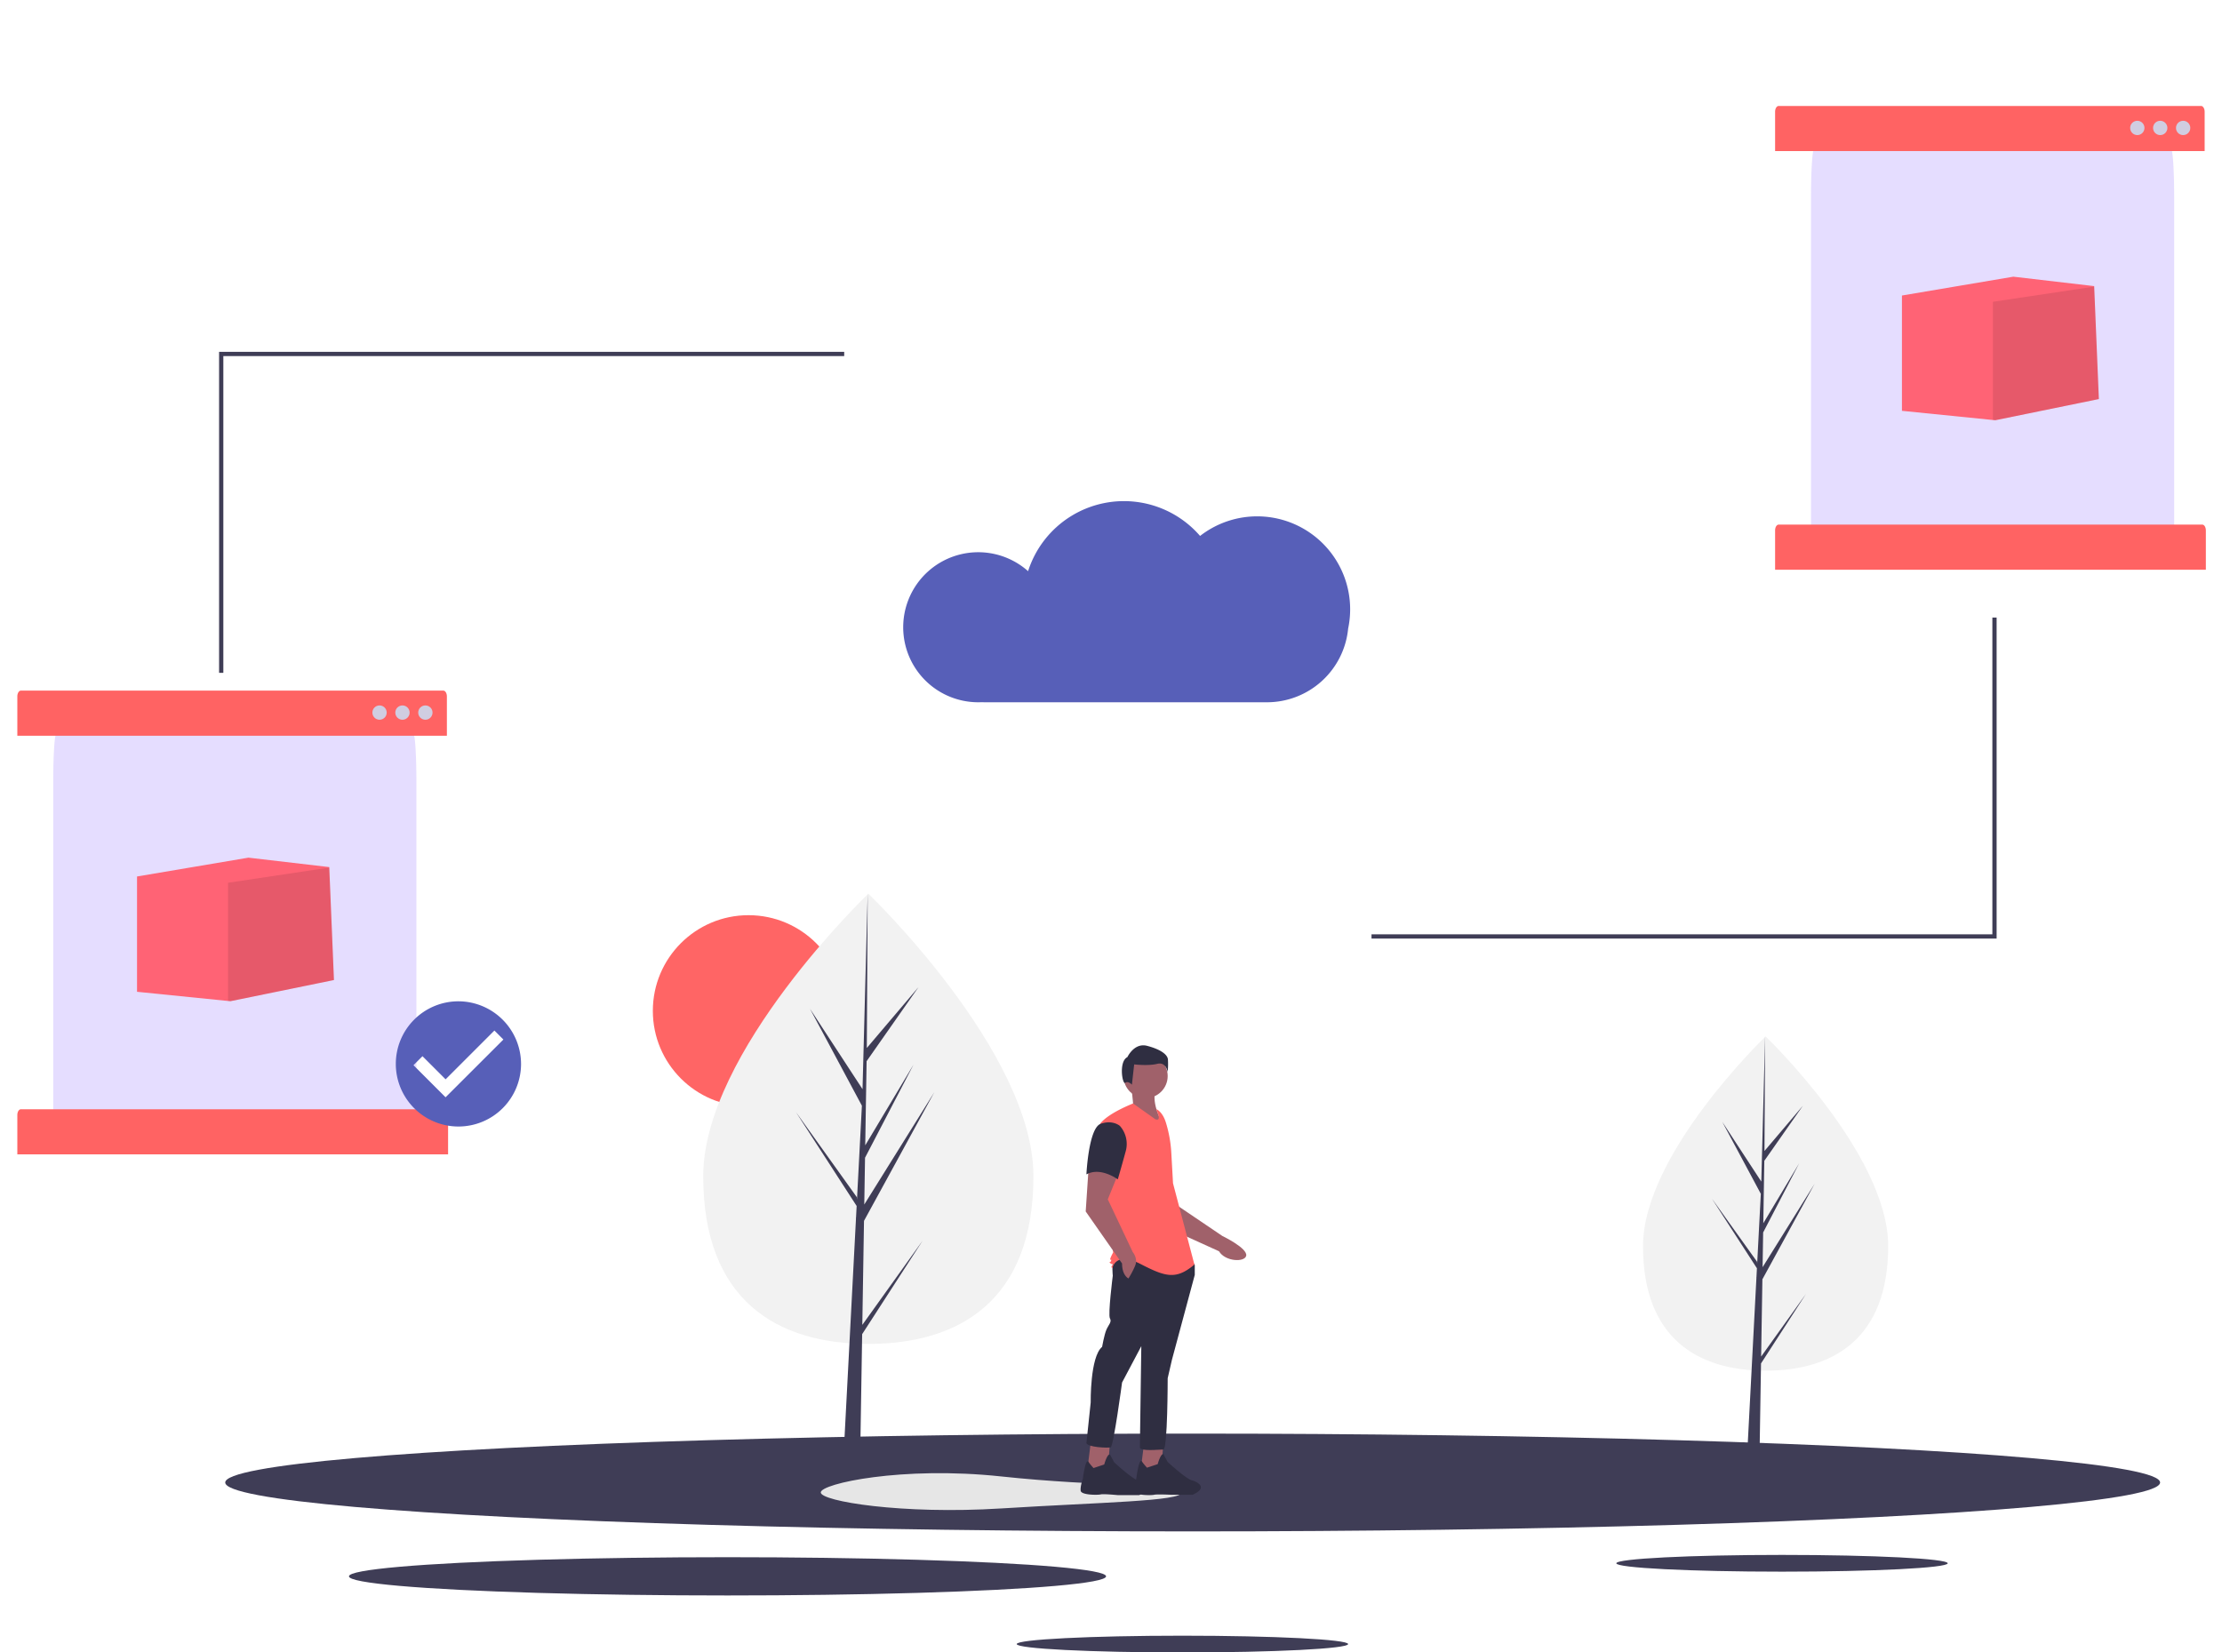 <?xml version="1.0" encoding="UTF-8" standalone="no"?>
<svg
   xmlns:dc="http://purl.org/dc/elements/1.1/"
   xmlns:cc="http://creativecommons.org/ns#"
   xmlns:rdf="http://www.w3.org/1999/02/22-rdf-syntax-ns#"
   xmlns:svg="http://www.w3.org/2000/svg"
   xmlns="http://www.w3.org/2000/svg"
   xmlns:sodipodi="http://sodipodi.sourceforge.net/DTD/sodipodi-0.dtd"
   xmlns:inkscape="http://www.inkscape.org/namespaces/inkscape"
   id="f20670b7-793c-4dc7-8ac5-129c2a6703d6"
   data-name="Layer 1"
   width="1045.041"
   height="777.3"
   viewBox="0 0 1045.041 777.3"
   version="1.1"
   sodipodi:docname="undraw_files_sent_oeqg.svg"
   inkscape:version="0.92.4 (5da689c313, 2019-01-14)">
  <defs
     id="defs139" />
  <sodipodi:namedview
     pagecolor="#ffffff"
     bordercolor="#666666"
     borderopacity="1"
     objecttolerance="10"
     gridtolerance="10"
     guidetolerance="10"
     inkscape:pageopacity="0"
     inkscape:pageshadow="2"
     inkscape:window-width="1920"
     inkscape:window-height="1003"
     id="namedview137"
     showgrid="false"
     inkscape:zoom="0.8587532"
     inkscape:cx="304.71729"
     inkscape:cy="415.85028"
     inkscape:window-x="-9"
     inkscape:window-y="-9"
     inkscape:window-maximized="1"
     inkscape:current-layer="f20670b7-793c-4dc7-8ac5-129c2a6703d6" />
  <title
     id="title2">files sent</title>
  <circle
     cx="352.041"
     cy="475.499"
     r="45"
     fill="#ff6584"
     id="circle4"
     style="fill:#ff6565;fill-opacity:1" />
  <path
     d="M563.52,614.615c0,58.481-34.766,78.9-77.652,78.9s-77.652-20.419-77.652-78.9,77.652-132.878,77.652-132.878S563.52,556.134,563.52,614.615Z"
     transform="translate(-77.48 -61.35)"
     fill="#f2f2f2"
     id="path6" />
  <polygon
     points="405.56 623.219 406.355 574.276 439.453 513.726 406.48 566.598 406.838 544.591 429.648 500.784 406.932 538.767 406.932 538.768 407.575 499.187 432.001 464.311 407.676 492.963 408.078 420.387 405.553 516.465 405.761 512.501 380.927 474.489 405.362 520.11 403.048 564.314 402.98 563.141 374.35 523.138 402.893 567.286 402.604 572.814 402.552 572.897 402.575 573.351 396.705 685.502 404.548 685.502 405.489 627.574 433.962 583.534 405.56 623.219"
     fill="#3f3d56"
     id="polygon8" />
  <path
     d="M965.52,647.532c0,43.419-25.812,58.579-57.652,58.579s-57.652-15.16-57.652-58.579,57.652-98.654,57.652-98.654S965.52,604.114,965.52,647.532Z"
     transform="translate(-77.48 -61.35)"
     fill="#f2f2f2"
     id="path10" />
  <polygon
     points="828.289 638.119 828.879 601.782 853.452 556.827 828.972 596.081 829.237 579.743 846.173 547.218 829.307 575.419 829.307 575.419 829.785 546.033 847.92 520.139 829.86 541.412 830.158 487.528 828.284 558.86 828.438 555.918 810 527.696 828.142 561.567 826.424 594.386 826.373 593.515 805.117 563.815 826.308 596.592 826.094 600.696 826.055 600.758 826.073 601.095 821.714 684.36 827.538 684.36 828.236 641.352 849.375 608.656 828.289 638.119"
     fill="#3f3d56"
     id="polygon12" />
  <ellipse
     cx="560.928"
     cy="697.361"
     rx="455"
     ry="23"
     fill="#3f3d56"
     id="ellipse14" />
  <ellipse
     cx="838.11"
     cy="735.361"
     rx="77.931"
     ry="3.939"
     fill="#3f3d56"
     id="ellipse16" />
  <ellipse
     cx="556.11"
     cy="773.361"
     rx="77.931"
     ry="3.939"
     fill="#3f3d56"
     id="ellipse18" />
  <ellipse
     cx="342.164"
     cy="741.499"
     rx="178.043"
     ry="9"
     fill="#3f3d56"
     id="ellipse20" />
  <polyline
     points="685.041 440.499 978.041 440.499 978.041 290.499"
     stroke-miterlimit="10"
     id="polyline50"
     transform="translate(-40)"
     style="fill:none;stroke:#3f3d56;stroke-width:2;stroke-miterlimit:10" />
  <polyline
     points="397.041 166.499 104.041 166.499 104.041 316.499"
     stroke-miterlimit="10"
     id="polyline52"
     stroke-width="2"
     stroke="#3f3d56"
     fill="none" />
  <path
     d="m 555.779,702.037 c 0,4.157 -38.05,4.599 -84.88,7.526 -46.787,2.924 -84.88,-3.37 -84.88,-7.526 0,-4.157 38.269,-12.52 84.88,-7.526 46.83,5.018 84.88,3.37 84.88,7.526 z"
     id="path2"
     inkscape:connector-curvature="0"
     style="fill:#e6e6e6;stroke-width:1" />
  <path
     d="m 537.042,558.232 9.09,17.995 27.179,12.356 c 2.902,4.905 12.125,5.281 12.796,2.109 0.752,-3.559 -11.2,-9.286 -11.2,-9.286 l -22.733,-15.376 -1.989,-13.237 z"
     id="path8"
     inkscape:connector-curvature="0"
     style="fill:#a0616a;stroke-width:1" />
  <polygon
     points="363.753,575.559 359.744,607.632 382.997,609.236 385.402,575.559 "
     id="polygon10"
     style="fill:#a0616a;stroke-width:2.392"
     transform="matrix(0.418,0,0,0.418,386.018,438.335)" />
  <path
     d="m 539.455,690.393 a 26.328,26.328 0 0 1 -2.399,-2.934 c -1.393,-1.928 -2.63,7.963 -2.63,7.963 0,0 -1.341,4.023 -1.006,6.035 0.335,2.012 8.046,2.012 9.387,1.676 1.341,-0.335 8.046,0 8.046,0 h 10.058 c 8.717,-4.023 0,-6.705 0,-6.705 -2.682,-0.335 -11.734,-8.717 -11.734,-8.717 l -2.012,-3.688 c -1.341,-0.335 -2.682,4.694 -2.682,4.694 z"
     id="path12"
     inkscape:connector-curvature="0"
     style="fill:#2f2e41;stroke-width:1" />
  <polygon
     points="303.617,575.96 299.607,608.033 322.86,609.637 325.266,575.96 "
     id="polygon14"
     style="fill:#a0616a;stroke-width:2.392"
     transform="matrix(0.418,0,0,0.418,386.018,438.335)" />
  <path
     d="m 514.31,690.56 a 26.327,26.327 0 0 1 -2.399,-2.934 c -1.393,-1.928 -2.63,7.963 -2.63,7.963 0,0 -1.341,3.688 -1.006,5.7 0.335,2.012 8.046,2.012 9.387,1.676 1.341,-0.335 8.046,0.335 8.046,0.335 h 10.058 c 8.717,-4.023 0,-6.705 0,-6.705 -2.682,-0.335 -11.734,-8.717 -11.734,-8.717 l -2.012,-3.688 c -1.341,-0.335 -2.682,4.694 -2.682,4.694 z"
     id="path16"
     inkscape:connector-curvature="0"
     style="fill:#2f2e41;stroke-width:1" />
  <path
     d="m 524.033,592.663 c -1.341,1.676 -0.671,7.376 -0.671,7.376 0,0 -2.347,18.44 -1.341,20.116 1.006,1.676 -0.671,3.017 -1.676,5.364 -1.006,2.347 -2.012,8.046 -2.012,8.046 -5.7,4.694 -5.364,26.151 -5.364,26.151 l -2.012,19.11 c 0.671,2.012 10.058,2.347 11.399,2.012 1.341,-0.335 5.364,-30.509 5.364,-30.509 l 9.052,-17.099 c 0,0 -0.671,45.596 -0.671,47.608 0,2.012 9.052,1.006 11.064,1.006 2.012,0 2.012,-33.527 2.012,-33.527 l 2.012,-8.717 10.728,-39.897 v -4.694 l -1.676,-2.347 c 0,0 -34.868,-1.676 -36.209,0 z"
     id="path18"
     inkscape:connector-curvature="0"
     style="fill:#2f2e41;stroke-width:1" />
  <circle
     cx="538.785"
     cy="506.164"
     r="10.393"
     id="circle20"
     style="fill:#a0616a;stroke-width:1" />
  <path
     d="m 543.981,511.026 c -2.107,4.691 -0.859,11.244 3.353,18.44 l -17.099,-8.046 2.682,-2.347 -0.671,-6.705 z"
     id="path22"
     inkscape:connector-curvature="0"
     style="fill:#a0616a;stroke-width:1" />
  <path
     d="m 543.981,521.754 c 2.239,1.331 3.578,3.777 4.347,6.266 a 59.378,59.378 0 0 1 2.552,14.187 l 0.812,14.415 10.058,38.22 c -8.717,7.376 -13.746,5.7 -25.48,-0.335 -11.734,-6.035 -13.075,2.012 -13.075,2.012 0,0 -1.006,-0.335 0,-1.341 1.006,-1.006 0,0 -1.006,-1.006 -1.006,-1.006 0,0 0.335,-1.006 0.335,-1.006 0,-0.335 -0.335,-0.671 -0.335,-0.335 1.341,-3.353 1.341,-3.353 l -2.682,-25.145 -3.353,-35.538 c 4.023,-5.029 15.422,-9.387 15.422,-9.387 l 10.393,7.376 c 3.353,1.341 0.671,-4.023 0.671,-4.023 z"
     id="path24"
     inkscape:connector-curvature="0"
     style="fill:#ff6363;stroke-width:1;fill-opacity:1" />
  <path
     d="m 511.964,549.749 -1.341,20.116 17.099,24.474 c 0,5.7 3.017,7.041 3.017,7.041 a 44.318,44.318 0 0 0 3.017,-5.7 c 1.676,-3.688 -1.006,-6.705 -1.006,-6.705 l -11.734,-24.81 5.029,-12.405 z"
     id="path26"
     inkscape:connector-curvature="0"
     style="fill:#a0616a;stroke-width:1" />
  <path
     d="m 517.663,528.627 c -5.7,2.012 -6.705,23.804 -6.705,23.804 6.705,-3.688 14.752,2.347 14.752,2.347 0,0 1.676,-5.699 3.688,-13.075 a 12.813,12.813 0 0 0 -2.682,-12.07 c 0,0 -3.353,-3.017 -9.052,-1.006 z"
     id="path28"
     inkscape:connector-curvature="0"
     style="fill:#2f2e41;stroke-width:1;fill-opacity:1" />
  <path
     d="m 529.23,509.349 c 1.323,-1.058 3.128,0.866 3.128,0.866 l 1.058,-9.526 c 0,0 6.616,0.794 10.849,-0.265 4.234,-1.058 4.895,3.837 4.895,3.837 a 33.979,33.979 0 0 0 0.132,-5.954 c -0.265,-2.382 -3.705,-4.763 -9.791,-6.351 -6.086,-1.588 -9.262,5.292 -9.262,5.292 -4.234,2.117 -2.334,13.159 -1.011,12.101 z"
     id="path30"
     inkscape:connector-curvature="0"
     style="fill:#2f2e41;stroke-width:1" />
  <path
     inkscape:connector-curvature="0"
     d="M 1021.127,70.273 H 853.164 a 1.416,22.844 0 0 0 -1.423,22.73 V 247.564 H 1022.55 V 93.003 a 1.416,22.844 0 0 0 -1.423,-22.73 z"
     id="path905"
     style="fill:#8963ff;fill-opacity:0.215;stroke-width:1" />
  <path
     d="M 1035.196,49.842 H 836.539 a 1.675,2.734 0 0 0 -1.684,2.72 V 71.061 H 1036.879 V 52.562 a 1.675,2.734 0 0 0 -1.683,-2.72 z"
     id="path12-5"
     style="fill:#ff6363;fill-opacity:1;stroke-width:1"
     inkscape:connector-curvature="0" />
  <circle
     cx="1005.21"
     cy="60.179"
     id="circle14"
     r="3.368"
     style="fill:#d0cde1;stroke-width:1" />
  <circle
     cx="1015.988"
     cy="60.179"
     id="circle16"
     r="3.368"
     style="fill:#d0cde1;stroke-width:1" />
  <circle
     cx="1026.766"
     cy="60.179"
     id="circle18"
     r="3.368"
     style="fill:#d0cde1;stroke-width:1" />
  <path
     style="fill:#ff6363;fill-opacity:1;stroke-width:1"
     id="path901"
     d="M 1035.758,246.776 H 836.543 a 1.68,2.734 0 0 0 -1.688,2.72 v 18.499 h 202.592 v -18.499 a 1.68,2.734 0 0 0 -1.688,-2.72 z"
     inkscape:connector-curvature="0" />
  <path
     style="fill:#8963ff;fill-opacity:0.215;stroke-width:1"
     id="path1063"
     d="M 194.422,345.292 H 26.459 a 1.416,22.844 0 0 0 -1.423,22.73 V 522.583 H 195.846 V 368.022 a 1.416,22.844 0 0 0 -1.423,-22.73 z"
     inkscape:connector-curvature="0" />
  <g
     id="g1112"
     transform="matrix(0.707,0,0,0.707,32.858,128.718)"
     style="stroke-width:1.415">
    <polygon
       style="fill:#ff6375;fill-opacity:1;stroke-width:1.415"
       id="polygon122"
       points="402.09,230.96 402.11,231.3 402.11,231.46 405.22,306.11 336.33,320.2 334.76,320.05 274.22,313.94 274.22,237.22 348.33,224.69 "
       transform="translate(-229.541,163.877)" />
    <polygon
       style="opacity:0.1;fill-opacity:1;stroke-width:1.415"
       id="polygon124"
       points="402.11,231.3 405.22,306.11 336.33,320.2 334.76,320.05 334.76,241.4 "
       transform="translate(-229.541,163.877)" />
  </g>
  <path
     inkscape:connector-curvature="0"
     style="fill:#ff6363;fill-opacity:1;stroke-width:1"
     id="path1065"
     d="M 208.491,324.861 H 9.834 a 1.675,2.734 0 0 0 -1.684,2.72 v 18.499 H 210.175 v -18.499 a 1.675,2.734 0 0 0 -1.684,-2.72 z" />
  <circle
     style="fill:#d0cde1;stroke-width:1"
     r="3.368"
     id="circle1067"
     cy="335.199"
     cx="178.505" />
  <circle
     style="fill:#d0cde1;stroke-width:1"
     r="3.368"
     id="circle1069"
     cy="335.199"
     cx="189.283" />
  <circle
     style="fill:#d0cde1;stroke-width:1"
     r="3.368"
     id="circle1071"
     cy="335.199"
     cx="200.061" />
  <path
     inkscape:connector-curvature="0"
     d="M 209.054,521.795 H 9.839 a 1.68,2.734 0 0 0 -1.688,2.72 v 18.499 H 210.742 v -18.499 a 1.68,2.734 0 0 0 -1.688,-2.72 z"
     id="path1081"
     style="fill:#ff6363;fill-opacity:1;stroke-width:1" />
  <path
     d="m 215.607,471.006 a 29.45,29.45 0 1 0 29.45,29.45 29.536,29.536 0 0 0 -29.45,-29.45 z m -6.046,45.151 -15.093,-15.093 4.233,-4.233 10.874,10.874 22.951,-22.951 4.233,4.233 z"
     id="path134"
     inkscape:connector-curvature="0"
     style="fill:#575fb8;stroke-width:1;fill-opacity:1" />
  <g
     id="g1112-6"
     transform="matrix(0.707,0,0,0.707,862.924,-144.566)"
     style="stroke-width:1.415">
    <polygon
       style="fill:#ff6375;fill-opacity:1;stroke-width:1.415"
       id="polygon122-8"
       points="405.22,306.11 336.33,320.2 334.76,320.05 274.22,313.94 274.22,237.22 348.33,224.69 402.09,230.96 402.11,231.3 402.11,231.46 "
       transform="translate(-229.541,163.877)" />
    <polygon
       style="opacity:0.1;fill-opacity:1;stroke-width:1.415"
       id="polygon124-5"
       points="405.22,306.11 336.33,320.2 334.76,320.05 334.76,241.4 402.11,231.3 "
       transform="translate(-229.541,163.877)" />
  </g>
  <path
     inkscape:connector-curvature="0"
     style="fill:#575fb8;fill-opacity:1;stroke-width:1"
     d="m 634.996,286.614 a 43.729,43.729 0 0 0 -70.584,-34.511 47.318,47.318 0 0 0 -80.886,16.577 35.289,35.289 0 1 0 -23.445,61.663 c 0.548,0 1.094,-0.014 1.636,-0.039 0.56,0.024 1.123,0.039 1.689,0.039 h 132.465 a 38.362,38.362 0 0 0 38.179,-34.65 43.901,43.901 0 0 0 0.946,-9.078 z"
     id="path4" />
</svg>
